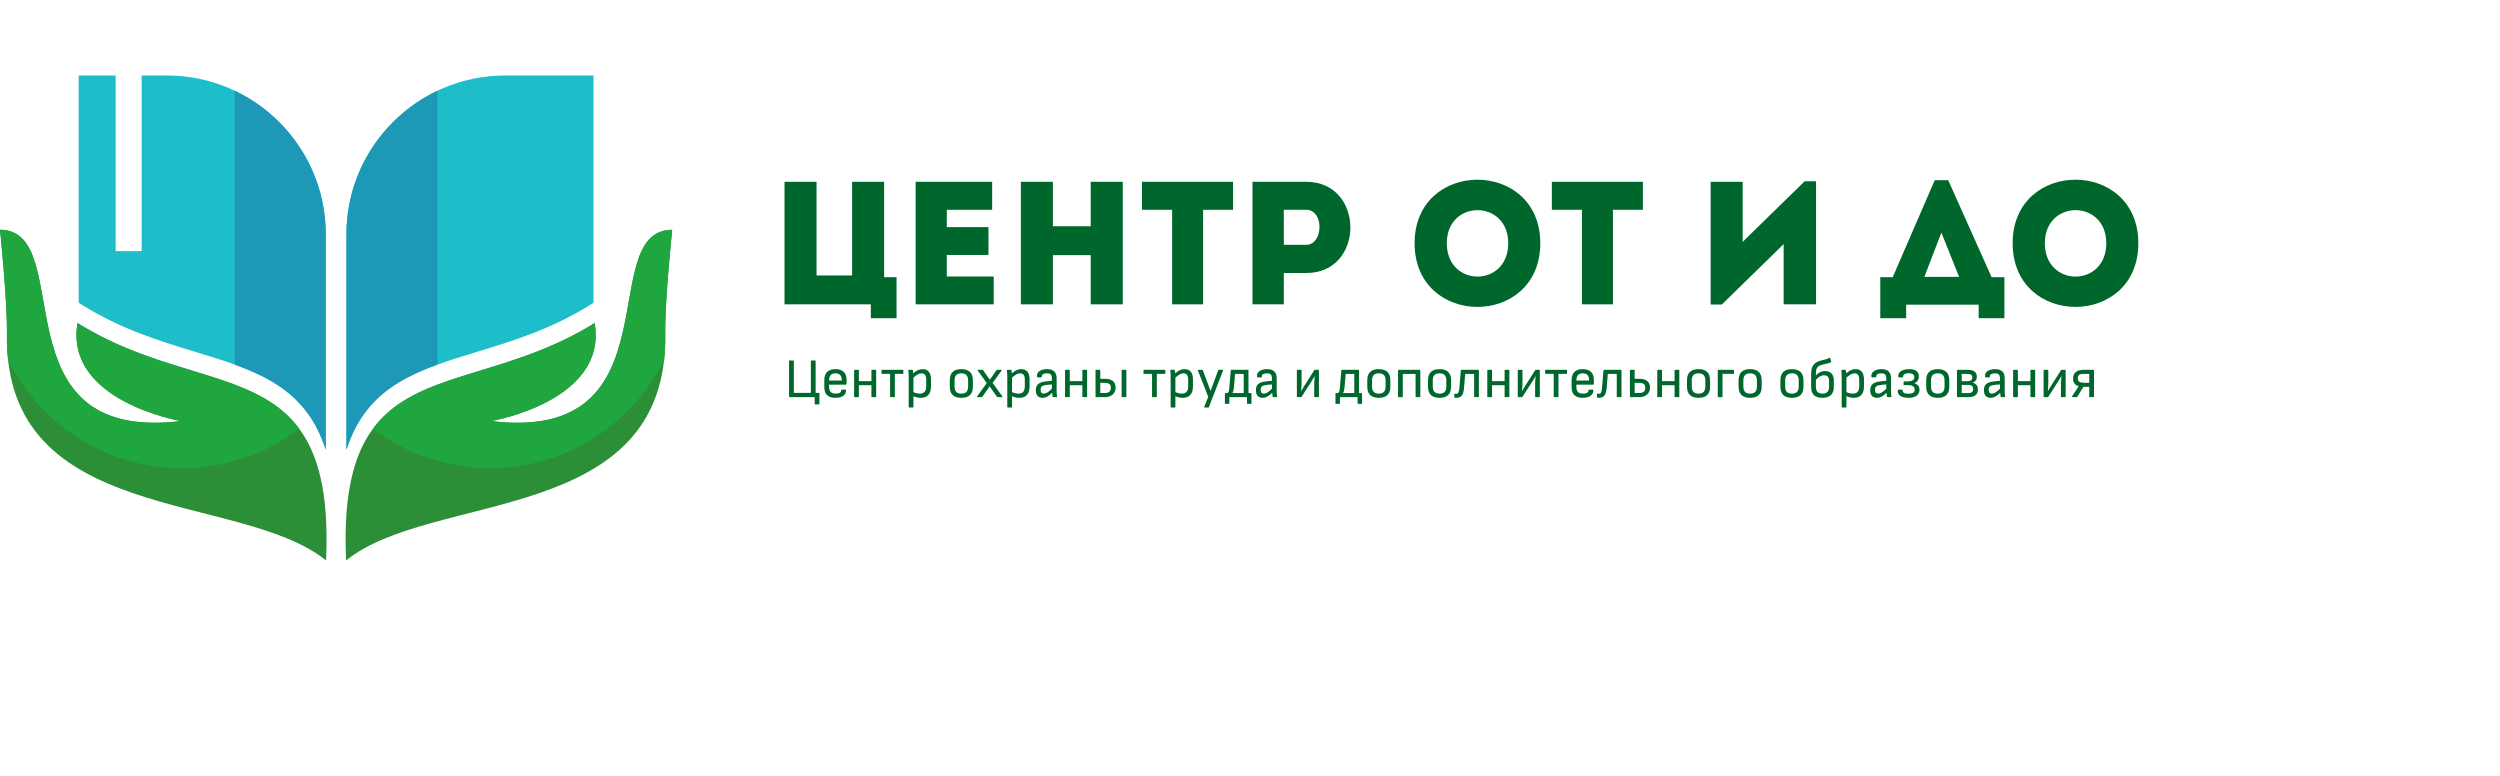 <?xml version="1.0" encoding="UTF-8"?>
		<!DOCTYPE svg PUBLIC "-//W3C//DTD SVG 1.1//EN" "http://www.w3.org/Graphics/SVG/1.1/DTD/svg11.dtd">
		<svg version="1.1" id="Layer_1" xmlns="http://www.w3.org/2000/svg" xmlns:xlink="http://www.w3.org/1999/xlink" x="0px" y="0px"
		 width="1700px" height="527.743px" viewBox="0 0 357 89.263"
		 style="enable-background:new 0 0 317 69.263;" xml:space="preserve"><style type='text/css'>.title{fill:#00672c;}.slogan{fill:#00672c;}</style><g transform="scale(1.417) translate(0, 0)"><g>
	<path fill-rule="evenodd" clip-rule="evenodd" fill="#1DBDCA" d="M7.927,22.902V0h3.727v17.697h2.623V0h2.555
		c8.811,0,15.996,7.186,15.996,15.996v21.713c-2.08-6.481-7.105-8.016-13.24-9.888c-3.518-1.073-7.422-2.266-11.275-4.679
		L7.927,22.902z M59.813,22.902V0h-8.904c-8.811,0-15.996,7.186-15.996,15.996v21.713c2.08-6.481,7.105-8.016,13.24-9.888
		c3.516-1.073,7.422-2.266,11.275-4.679L59.813,22.902z"/>
	<path fill-rule="evenodd" clip-rule="evenodd" fill="#1D99B7" d="M23.655,29.137V1.535c5.412,2.569,9.172,8.09,9.172,14.461v21.713
		C31.229,32.731,27.896,30.672,23.655,29.137 M44.085,1.535c-5.412,2.569-9.172,8.09-9.172,14.461v21.713
		c1.598-4.978,4.932-7.037,9.172-8.572V1.535z"/>
	<g>
		<path fill="#2D8E38" d="M32.858,48.873c-8.695-7.053-32.457-3.42-32.162-22.822c0.051-3.329-0.695-10.505-0.695-10.505
			c7.926,0.044-0.611,21.57,18.238,19.28c0,0-11.768-1.998-10.428-9.881C20.794,33.075,33.831,27.566,32.858,48.873"/>
		<path fill="#2D8E38" d="M34.88,48.873c8.697-7.053,32.459-3.42,32.164-22.822c-0.051-3.329,0.695-10.505,0.695-10.505
			c-7.926,0.044,0.611,21.57-18.238,19.28c0,0,11.768-1.998,10.428-9.881C46.946,33.075,33.909,27.566,34.88,48.873"/>
	</g>
	<g>
		<path fill="#1FA63F" d="M0.812,28.648c-0.09-0.816-0.129-1.681-0.115-2.598c0.051-3.329-0.695-10.505-0.695-10.505
			c7.926,0.044-0.611,21.57,18.238,19.28c0,0-11.768-1.998-10.428-9.881c8.963,5.613,17.951,4.727,22.338,10.649
			c-3.279,2.493-7.369,3.974-11.807,3.974C10.647,39.568,3.993,35.117,0.812,28.648"/>
		<path fill="#1FA63F" d="M66.929,28.648c0.09-0.816,0.129-1.681,0.115-2.598c-0.051-3.329,0.695-10.505,0.695-10.505
			c-7.926,0.044,0.611,21.57-18.238,19.28c0,0,11.768-1.998,10.428-9.881c-8.963,5.613-17.951,4.727-22.338,10.649
			c3.279,2.493,7.369,3.974,11.807,3.974C57.093,39.568,63.747,35.117,66.929,28.648"/>
	</g>
</g>
</g><g transform="scale(0.025) translate(4392.157, 1307.118)"><path transform="translate(0,0) rotate(180) scale(-1, 1)" d="M89 0v700h183v-535h203v535h183v-545h71v-234h-147v79h-493z" class='title'/><path transform="translate(749,0) rotate(180) scale(-1, 1)" d="M526 700v-160h-259v-99h238v-159h-238v-123h268v-159h-446v700h437z" class='title'/><path transform="translate(1349,0) rotate(180) scale(-1, 1)" d="M672 700v-700h-183v281h-216v-281h-183v700h183v-254h216v254h183z" class='title'/><path transform="translate(2111,0) rotate(180) scale(-1, 1)" d="M192 540h-172v160h520v-160h-171v-540h-177v540z" class='title'/><path transform="translate(2673,0) rotate(180) scale(-1, 1)" d="M268 0h-179v700h308c335 -1 335 -521 0 -521h-129v-179zM396 340c98 0 104 199 0 200c-42 1 -87 0 -128 0v-200h128z" class='title'/><path transform="translate(3642,0) rotate(180) scale(-1, 1)" d="M764 349c0 -485 -718 -485 -718 0c0 484 718 484 718 0zM230 349c0 -254 351 -254 351 0c0 252 -351 252 -351 0z" class='title'/><path transform="translate(4452,0) rotate(180) scale(-1, 1)" d="M192 540h-172v160h520v-160h-171v-540h-177v540z" class='title'/><path transform="translate(5289,0) rotate(180) scale(-1, 1)" d="M507 344l-353 -345h-64v701h183v-343l354 346h65v-703h-185v344z" class='title'/><path transform="translate(6346,0) rotate(180) scale(-1, 1)" d="M150 -2v-77h-148v234h71l240 554h77l248 -554h73v-234h-147v77h-414zM351 410l-97 -253h198z" class='title'/><path transform="translate(7058,0) rotate(180) scale(-1, 1)" d="M764 349c0 -485 -718 -485 -718 0c0 484 718 484 718 0zM230 349c0 -254 351 -254 351 0c0 252 -351 252 -351 0z" class='title'/></g><g transform="scale(0.008) translate(14000, 5741.439)"><path transform="translate(0,0) rotate(180) scale(-1, 1)" d="M549 655c6 0 10 -4 10 -10v-568h58c6 0 10 -4 10 -10v-187c0 -6 -4 -10 -10 -10h-65c-6 0 -10 4 -10 10v120h-447c-6 0 -10 4 -10 10v635c0 6 4 10 10 10h65c6 0 10 -4 10 -10v-568h304v568c0 6 4 10 10 10h65z" class='slogan'/><path transform="translate(652,0) rotate(180) scale(-1, 1)" d="M147 223v-32c0 -90 35 -128 119 -128c63 0 97 21 98 61c0 7 5 11 11 11h65c5 0 9 -4 10 -9c5 -85 -68 -138 -189 -138c-128 0 -195 60 -199 178v140c0 126 70 194 199 194s198 -66 198 -189v-78c0 -6 -4 -10 -10 -10h-302zM262 425c-78 0 -115 -42 -115 -129h227 c0 88 -35 129 -112 129z" class='slogan'/><path transform="translate(1171,0) rotate(180) scale(-1, 1)" d="M459 488c6 0 10 -4 10 -10v-468c0 -6 -4 -10 -10 -10h-65c-6 0 -10 4 -10 10v203h-224v-203c0 -6 -4 -10 -10 -10h-65c-6 0 -10 4 -10 10v468c0 6 4 10 10 10h65c6 0 10 -4 10 -10v-192h224v192c0 6 4 10 10 10h65z" class='slogan'/><path transform="translate(1715,0) rotate(180) scale(-1, 1)" d="M400 488c6 0 10 -4 10 -10v-53c0 -6 -4 -10 -10 -10h-142v-405c0 -6 -4 -10 -10 -10h-65c-6 0 -10 4 -10 10v405h-143c-6 0 -10 4 -10 10v53c0 6 4 10 10 10h370z" class='slogan'/><path transform="translate(2145,0) rotate(180) scale(-1, 1)" d="M323 500c98 0 150 -61 150 -186v-125c0 -129 -63 -201 -179 -201c-46 0 -100 11 -134 30v-193c0 -6 -4 -10 -10 -10h-65c-6 0 -10 4 -10 10v550c0 30 -3 72 -7 101c-1 8 4 12 10 12h61c7 0 10 -3 11 -10c2 -11 6 -36 7 -52c60 52 107 74 166 74zM388 199v110 c0 80 -28 116 -83 116c-43 0 -80 -20 -145 -76v-259c36 -18 80 -27 116 -27c77 0 112 45 112 136z" class='slogan'/><path transform="translate(2892,0) rotate(180) scale(-1, 1)" d="M268 500c134 0 206 -65 206 -198v-116c0 -133 -70 -198 -206 -198c-135 0 -206 65 -206 198v116c0 133 70 198 206 198zM389 294c0 88 -36 131 -121 131s-121 -43 -121 -131v-100c0 -88 36 -131 121 -131s121 43 121 131v100z" class='slogan'/><path transform="translate(3428,0) rotate(180) scale(-1, 1)" d="M445 488c8 0 11 -6 6 -12l-161 -222l175 -242c5 -6 2 -12 -6 -12h-78c-5 0 -9 1 -12 6l-132 186l-130 -186c-3 -5 -7 -6 -12 -6h-77c-8 0 -11 6 -6 12l173 239l-161 225c-5 6 -2 12 6 12h78c5 0 9 -1 12 -6l119 -171l121 171c3 5 7 6 12 6h73z" class='slogan'/><path transform="translate(3905,0) rotate(180) scale(-1, 1)" d="M323 500c98 0 150 -61 150 -186v-125c0 -129 -63 -201 -179 -201c-46 0 -100 11 -134 30v-193c0 -6 -4 -10 -10 -10h-65c-6 0 -10 4 -10 10v550c0 30 -3 72 -7 101c-1 8 4 12 10 12h61c7 0 10 -3 11 -10c2 -11 6 -36 7 -52c60 52 107 74 166 74zM388 199v110 c0 80 -28 116 -83 116c-43 0 -80 -20 -145 -76v-259c36 -18 80 -27 116 -27c77 0 112 45 112 136z" class='slogan'/><path transform="translate(4442,0) rotate(180) scale(-1, 1)" d="M419 121c0 -47 2 -83 7 -110c1 -7 -3 -11 -10 -11h-58c-8 0 -10 6 -12 14c-2 9 -6 38 -8 64c-63 -64 -113 -90 -171 -90c-78 0 -119 47 -119 137c0 104 56 146 208 160l78 7v41c0 67 -24 92 -90 92c-60 0 -91 -21 -90 -62c0 -6 -3 -10 -9 -10h-66c-7 0 -10 5 -11 19 c-7 76 66 128 179 128c116 0 172 -54 172 -165v-214zM133 131c0 -46 18 -68 56 -68c40 0 78 23 145 87v77l-80 -7c-92 -8 -121 -29 -121 -89z" class='slogan'/><path transform="translate(4936,0) rotate(180) scale(-1, 1)" d="M459 488c6 0 10 -4 10 -10v-468c0 -6 -4 -10 -10 -10h-65c-6 0 -10 4 -10 10v203h-224v-203c0 -6 -4 -10 -10 -10h-65c-6 0 -10 4 -10 10v468c0 6 4 10 10 10h65c6 0 10 -4 10 -10v-192h224v192c0 6 4 10 10 10h65z" class='slogan'/><path transform="translate(5480,0) rotate(180) scale(-1, 1)" d="M245 328c118 0 188 -56 188 -150v-18c0 -93 -79 -160 -190 -160h-158c-6 0 -10 4 -10 10v468c0 6 4 10 10 10h65c6 0 10 -4 10 -10v-150h85zM616 488c6 0 10 -4 10 -10v-468c0 -6 -4 -10 -10 -10h-65c-6 0 -10 4 -10 10v468c0 6 4 10 10 10h65zM348 159v17 c0 52 -36 79 -107 79h-81v-181h86c64 0 102 32 102 85z" class='slogan'/><path transform="translate(6391,0) rotate(180) scale(-1, 1)" d="M400 488c6 0 10 -4 10 -10v-53c0 -6 -4 -10 -10 -10h-142v-405c0 -6 -4 -10 -10 -10h-65c-6 0 -10 4 -10 10v405h-143c-6 0 -10 4 -10 10v53c0 6 4 10 10 10h370z" class='slogan'/><path transform="translate(6821,0) rotate(180) scale(-1, 1)" d="M323 500c98 0 150 -61 150 -186v-125c0 -129 -63 -201 -179 -201c-46 0 -100 11 -134 30v-193c0 -6 -4 -10 -10 -10h-65c-6 0 -10 4 -10 10v550c0 30 -3 72 -7 101c-1 8 4 12 10 12h61c7 0 10 -3 11 -10c2 -11 6 -36 7 -52c60 52 107 74 166 74zM388 199v110 c0 80 -28 116 -83 116c-43 0 -80 -20 -145 -76v-259c36 -18 80 -27 116 -27c77 0 112 45 112 136z" class='slogan'/><path transform="translate(7358,0) rotate(180) scale(-1, 1)" d="M466 488c7 0 11 -5 8 -12l-253 -653c-2 -6 -6 -8 -11 -8h-65c-7 0 -10 5 -7 12l71 179l-185 470c-3 7 0 12 7 12h71c5 0 9 -2 11 -8l137 -369l137 369c2 6 7 8 12 8h67z" class='slogan'/><path transform="translate(7854,0) rotate(180) scale(-1, 1)" d="M475 73c6 0 10 -4 10 -10v-173c0 -6 -4 -10 -10 -10h-60c-6 0 -10 4 -10 10v110h-315v-110c0 -6 -4 -10 -10 -10h-60c-6 0 -10 4 -10 10v173c0 6 4 10 10 10h35c20 7 29 30 34 96l26 308c1 8 6 11 11 11h295c7 0 10 -5 10 -11v-404h44zM172 172c-4 -44 -13 -76 -27 -99 h201v342h-154z" class='slogan'/><path transform="translate(8370,0) rotate(180) scale(-1, 1)" d="M419 121c0 -47 2 -83 7 -110c1 -7 -3 -11 -10 -11h-58c-8 0 -10 6 -12 14c-2 9 -6 38 -8 64c-63 -64 -113 -90 -171 -90c-78 0 -119 47 -119 137c0 104 56 146 208 160l78 7v41c0 67 -24 92 -90 92c-60 0 -91 -21 -90 -62c0 -6 -3 -10 -9 -10h-66c-7 0 -10 5 -11 19 c-7 76 66 128 179 128c116 0 172 -54 172 -165v-214zM133 131c0 -46 18 -68 56 -68c40 0 78 23 145 87v77l-80 -7c-92 -8 -121 -29 -121 -89z" class='slogan'/><path transform="translate(9074,0) rotate(180) scale(-1, 1)" d="M459 488c6 0 10 -4 10 -10v-468c0 -6 -4 -10 -10 -10h-64c-6 0 -10 4 -10 10v253l9 111h-2l-57 -94l-176 -274c-2 -4 -6 -6 -9 -6h-65c-6 0 -10 4 -10 10v468c0 6 4 10 10 10h64c6 0 10 -4 10 -10v-255l-8 -112h2l58 96l174 273c4 6 8 8 14 8h60z" class='slogan'/><path transform="translate(9828,0) rotate(180) scale(-1, 1)" d="M475 73c6 0 10 -4 10 -10v-173c0 -6 -4 -10 -10 -10h-60c-6 0 -10 4 -10 10v110h-315v-110c0 -6 -4 -10 -10 -10h-60c-6 0 -10 4 -10 10v173c0 6 4 10 10 10h35c20 7 29 30 34 96l26 308c1 8 6 11 11 11h295c7 0 10 -5 10 -11v-404h44zM172 172c-4 -44 -13 -76 -27 -99 h201v342h-154z" class='slogan'/><path transform="translate(10344,0) rotate(180) scale(-1, 1)" d="M268 500c134 0 206 -65 206 -198v-116c0 -133 -70 -198 -206 -198c-135 0 -206 65 -206 198v116c0 133 70 198 206 198zM389 294c0 88 -36 131 -121 131s-121 -43 -121 -131v-100c0 -88 36 -131 121 -131s121 43 121 131v100z" class='slogan'/><path transform="translate(10880,0) rotate(180) scale(-1, 1)" d="M463 488c6 0 10 -4 10 -10v-468c0 -6 -4 -10 -10 -10h-65c-6 0 -10 4 -10 10v405h-228v-405c0 -6 -4 -10 -10 -10h-65c-6 0 -10 4 -10 10v468c0 6 4 10 10 10h378z" class='slogan'/><path transform="translate(11428,0) rotate(180) scale(-1, 1)" d="M268 500c134 0 206 -65 206 -198v-116c0 -133 -70 -198 -206 -198c-135 0 -206 65 -206 198v116c0 133 70 198 206 198zM389 294c0 88 -36 131 -121 131s-121 -43 -121 -131v-100c0 -88 36 -131 121 -131s121 43 121 131v100z" class='slogan'/><path transform="translate(11964,0) rotate(180) scale(-1, 1)" d="M112 477c1 8 6 11 11 11h301c7 0 10 -5 10 -11v-467c0 -6 -4 -10 -10 -10h-65c-6 0 -10 4 -10 10v405h-159l-20 -239c-11 -137 -47 -188 -140 -188c-8 0 -20 1 -26 2s-9 4 -9 10v52c0 6 4 10 10 9c8 -1 16 -1 23 -1c36 0 51 22 58 109z" class='slogan'/><path transform="translate(12473,0) rotate(180) scale(-1, 1)" d="M459 488c6 0 10 -4 10 -10v-468c0 -6 -4 -10 -10 -10h-65c-6 0 -10 4 -10 10v203h-224v-203c0 -6 -4 -10 -10 -10h-65c-6 0 -10 4 -10 10v468c0 6 4 10 10 10h65c6 0 10 -4 10 -10v-192h224v192c0 6 4 10 10 10h65z" class='slogan'/><path transform="translate(13017,0) rotate(180) scale(-1, 1)" d="M459 488c6 0 10 -4 10 -10v-468c0 -6 -4 -10 -10 -10h-64c-6 0 -10 4 -10 10v253l9 111h-2l-57 -94l-176 -274c-2 -4 -6 -6 -9 -6h-65c-6 0 -10 4 -10 10v468c0 6 4 10 10 10h64c6 0 10 -4 10 -10v-255l-8 -112h2l58 96l174 273c4 6 8 8 14 8h60z" class='slogan'/><path transform="translate(13561,0) rotate(180) scale(-1, 1)" d="M400 488c6 0 10 -4 10 -10v-53c0 -6 -4 -10 -10 -10h-142v-405c0 -6 -4 -10 -10 -10h-65c-6 0 -10 4 -10 10v405h-143c-6 0 -10 4 -10 10v53c0 6 4 10 10 10h370z" class='slogan'/><path transform="translate(13991,0) rotate(180) scale(-1, 1)" d="M147 223v-32c0 -90 35 -128 119 -128c63 0 97 21 98 61c0 7 5 11 11 11h65c5 0 9 -4 10 -9c5 -85 -68 -138 -189 -138c-128 0 -195 60 -199 178v140c0 126 70 194 199 194s198 -66 198 -189v-78c0 -6 -4 -10 -10 -10h-302zM262 425c-78 0 -115 -42 -115 -129h227 c0 88 -35 129 -112 129z" class='slogan'/><path transform="translate(14510,0) rotate(180) scale(-1, 1)" d="M112 477c1 8 6 11 11 11h301c7 0 10 -5 10 -11v-467c0 -6 -4 -10 -10 -10h-65c-6 0 -10 4 -10 10v405h-159l-20 -239c-11 -137 -47 -188 -140 -188c-8 0 -20 1 -26 2s-9 4 -9 10v52c0 6 4 10 10 9c8 -1 16 -1 23 -1c36 0 51 22 58 109z" class='slogan'/><path transform="translate(15019,0) rotate(180) scale(-1, 1)" d="M245 328c118 0 188 -56 188 -150v-18c0 -93 -79 -160 -190 -160h-158c-6 0 -10 4 -10 10v468c0 6 4 10 10 10h65c6 0 10 -4 10 -10v-150h85zM348 159v17c0 52 -36 79 -107 79h-81v-181h86c64 0 102 32 102 85z" class='slogan'/><path transform="translate(15507,0) rotate(180) scale(-1, 1)" d="M459 488c6 0 10 -4 10 -10v-468c0 -6 -4 -10 -10 -10h-65c-6 0 -10 4 -10 10v203h-224v-203c0 -6 -4 -10 -10 -10h-65c-6 0 -10 4 -10 10v468c0 6 4 10 10 10h65c6 0 10 -4 10 -10v-192h224v192c0 6 4 10 10 10h65z" class='slogan'/><path transform="translate(16051,0) rotate(180) scale(-1, 1)" d="M268 500c134 0 206 -65 206 -198v-116c0 -133 -70 -198 -206 -198c-135 0 -206 65 -206 198v116c0 133 70 198 206 198zM389 294c0 88 -36 131 -121 131s-121 -43 -121 -131v-100c0 -88 36 -131 121 -131s121 43 121 131v100z" class='slogan'/><path transform="translate(16587,0) rotate(180) scale(-1, 1)" d="M355 488c6 0 10 -4 10 -10v-53c0 -6 -4 -10 -10 -10h-195v-405c0 -6 -4 -10 -10 -10h-65c-6 0 -10 4 -10 10v468c0 6 4 10 10 10h270z" class='slogan'/><path transform="translate(16972,0) rotate(180) scale(-1, 1)" d="M268 500c134 0 206 -65 206 -198v-116c0 -133 -70 -198 -206 -198c-135 0 -206 65 -206 198v116c0 133 70 198 206 198zM389 294c0 88 -36 131 -121 131s-121 -43 -121 -131v-100c0 -88 36 -131 121 -131s121 43 121 131v100z" class='slogan'/><path transform="translate(17718,0) rotate(180) scale(-1, 1)" d="M268 500c134 0 206 -65 206 -198v-116c0 -133 -70 -198 -206 -198c-135 0 -206 65 -206 198v116c0 133 70 198 206 198zM389 294c0 88 -36 131 -121 131s-121 -43 -121 -131v-100c0 -88 36 -131 121 -131s121 43 121 131v100z" class='slogan'/><path transform="translate(18254,0) rotate(180) scale(-1, 1)" d="M324 466c95 0 156 -55 156 -167v-117c0 -128 -70 -194 -204 -194c-135 0 -201 63 -201 194v232c0 122 42 180 102 212c76 40 167 38 225 77c6 4 11 1 13 -6l17 -58c1 -5 1 -9 -4 -13c-42 -34 -129 -30 -201 -63c-45 -21 -67 -63 -67 -126v-50c42 50 97 79 164 79z M395 190v97c0 74 -34 103 -88 103c-53 0 -109 -31 -147 -82v-118c0 -86 33 -127 118 -127c84 0 117 44 117 127z" class='slogan'/><path transform="translate(18799,0) rotate(180) scale(-1, 1)" d="M323 500c98 0 150 -61 150 -186v-125c0 -129 -63 -201 -179 -201c-46 0 -100 11 -134 30v-193c0 -6 -4 -10 -10 -10h-65c-6 0 -10 4 -10 10v550c0 30 -3 72 -7 101c-1 8 4 12 10 12h61c7 0 10 -3 11 -10c2 -11 6 -36 7 -52c60 52 107 74 166 74zM388 199v110 c0 80 -28 116 -83 116c-43 0 -80 -20 -145 -76v-259c36 -18 80 -27 116 -27c77 0 112 45 112 136z" class='slogan'/><path transform="translate(19336,0) rotate(180) scale(-1, 1)" d="M419 121c0 -47 2 -83 7 -110c1 -7 -3 -11 -10 -11h-58c-8 0 -10 6 -12 14c-2 9 -6 38 -8 64c-63 -64 -113 -90 -171 -90c-78 0 -119 47 -119 137c0 104 56 146 208 160l78 7v41c0 67 -24 92 -90 92c-60 0 -91 -21 -90 -62c0 -6 -3 -10 -9 -10h-66c-7 0 -10 5 -11 19 c-7 76 66 128 179 128c116 0 172 -54 172 -165v-214zM133 131c0 -46 18 -68 56 -68c40 0 78 23 145 87v77l-80 -7c-92 -8 -121 -29 -121 -89z" class='slogan'/><path transform="translate(19830,0) rotate(180) scale(-1, 1)" d="M234 61c75 0 113 23 113 67v12c0 46 -40 74 -110 74h-78c-6 0 -10 4 -10 10v47c0 6 4 10 10 10h58c78 0 123 25 123 69v10c0 40 -32 67 -98 67c-64 0 -102 -21 -102 -59c0 -10 -3 -15 -9 -15h-64c-7 0 -12 4 -13 17c-6 76 66 130 195 130c114 0 172 -43 172 -128v-11 c0 -49 -34 -97 -83 -114c57 -13 94 -55 94 -107v-12c0 -90 -74 -140 -197 -140c-129 0 -199 53 -189 129c2 13 6 18 13 18h64c6 0 9 -5 9 -15c1 -39 32 -59 102 -59z" class='slogan'/><path transform="translate(20321,0) rotate(180) scale(-1, 1)" d="M268 500c134 0 206 -65 206 -198v-116c0 -133 -70 -198 -206 -198c-135 0 -206 65 -206 198v116c0 133 70 198 206 198zM389 294c0 88 -36 131 -121 131s-121 -43 -121 -131v-100c0 -88 36 -131 121 -131s121 43 121 131v100z" class='slogan'/><path transform="translate(20857,0) rotate(180) scale(-1, 1)" d="M353 259c58 -13 95 -57 95 -112v-12c0 -91 -57 -135 -176 -135h-187c-6 0 -10 4 -10 10v468c0 6 4 10 10 10h179c109 0 165 -40 165 -119v-10c0 -48 -29 -86 -76 -100zM269 415h-109v-130h112c47 0 76 24 76 63v10c0 37 -28 57 -79 57zM363 138v10c0 45 -29 70 -82 70 h-121v-145h117c57 0 86 22 86 65z" class='slogan'/><path transform="translate(21365,0) rotate(180) scale(-1, 1)" d="M419 121c0 -47 2 -83 7 -110c1 -7 -3 -11 -10 -11h-58c-8 0 -10 6 -12 14c-2 9 -6 38 -8 64c-63 -64 -113 -90 -171 -90c-78 0 -119 47 -119 137c0 104 56 146 208 160l78 7v41c0 67 -24 92 -90 92c-60 0 -91 -21 -90 -62c0 -6 -3 -10 -9 -10h-66c-7 0 -10 5 -11 19 c-7 76 66 128 179 128c116 0 172 -54 172 -165v-214zM133 131c0 -46 18 -68 56 -68c40 0 78 23 145 87v77l-80 -7c-92 -8 -121 -29 -121 -89z" class='slogan'/><path transform="translate(21859,0) rotate(180) scale(-1, 1)" d="M459 488c6 0 10 -4 10 -10v-468c0 -6 -4 -10 -10 -10h-65c-6 0 -10 4 -10 10v203h-224v-203c0 -6 -4 -10 -10 -10h-65c-6 0 -10 4 -10 10v468c0 6 4 10 10 10h65c6 0 10 -4 10 -10v-192h224v192c0 6 4 10 10 10h65z" class='slogan'/><path transform="translate(22403,0) rotate(180) scale(-1, 1)" d="M459 488c6 0 10 -4 10 -10v-468c0 -6 -4 -10 -10 -10h-64c-6 0 -10 4 -10 10v253l9 111h-2l-57 -94l-176 -274c-2 -4 -6 -6 -9 -6h-65c-6 0 -10 4 -10 10v468c0 6 4 10 10 10h64c6 0 10 -4 10 -10v-255l-8 -112h2l58 96l174 273c4 6 8 8 14 8h60z" class='slogan'/><path transform="translate(22947,0) rotate(180) scale(-1, 1)" d="M421 488c6 0 10 -4 10 -10v-468c0 -6 -4 -10 -10 -10h-65c-6 0 -10 4 -10 10v174h-104l-109 -177c-3 -5 -7 -7 -13 -7h-75c-8 0 -11 5 -7 12l119 183c-64 19 -99 64 -99 127v22c0 86 72 144 180 144h183zM346 256v159h-108c-63 0 -95 -23 -95 -67v-19 c0 -49 37 -73 112 -73h91z" class='slogan'/></g></svg>